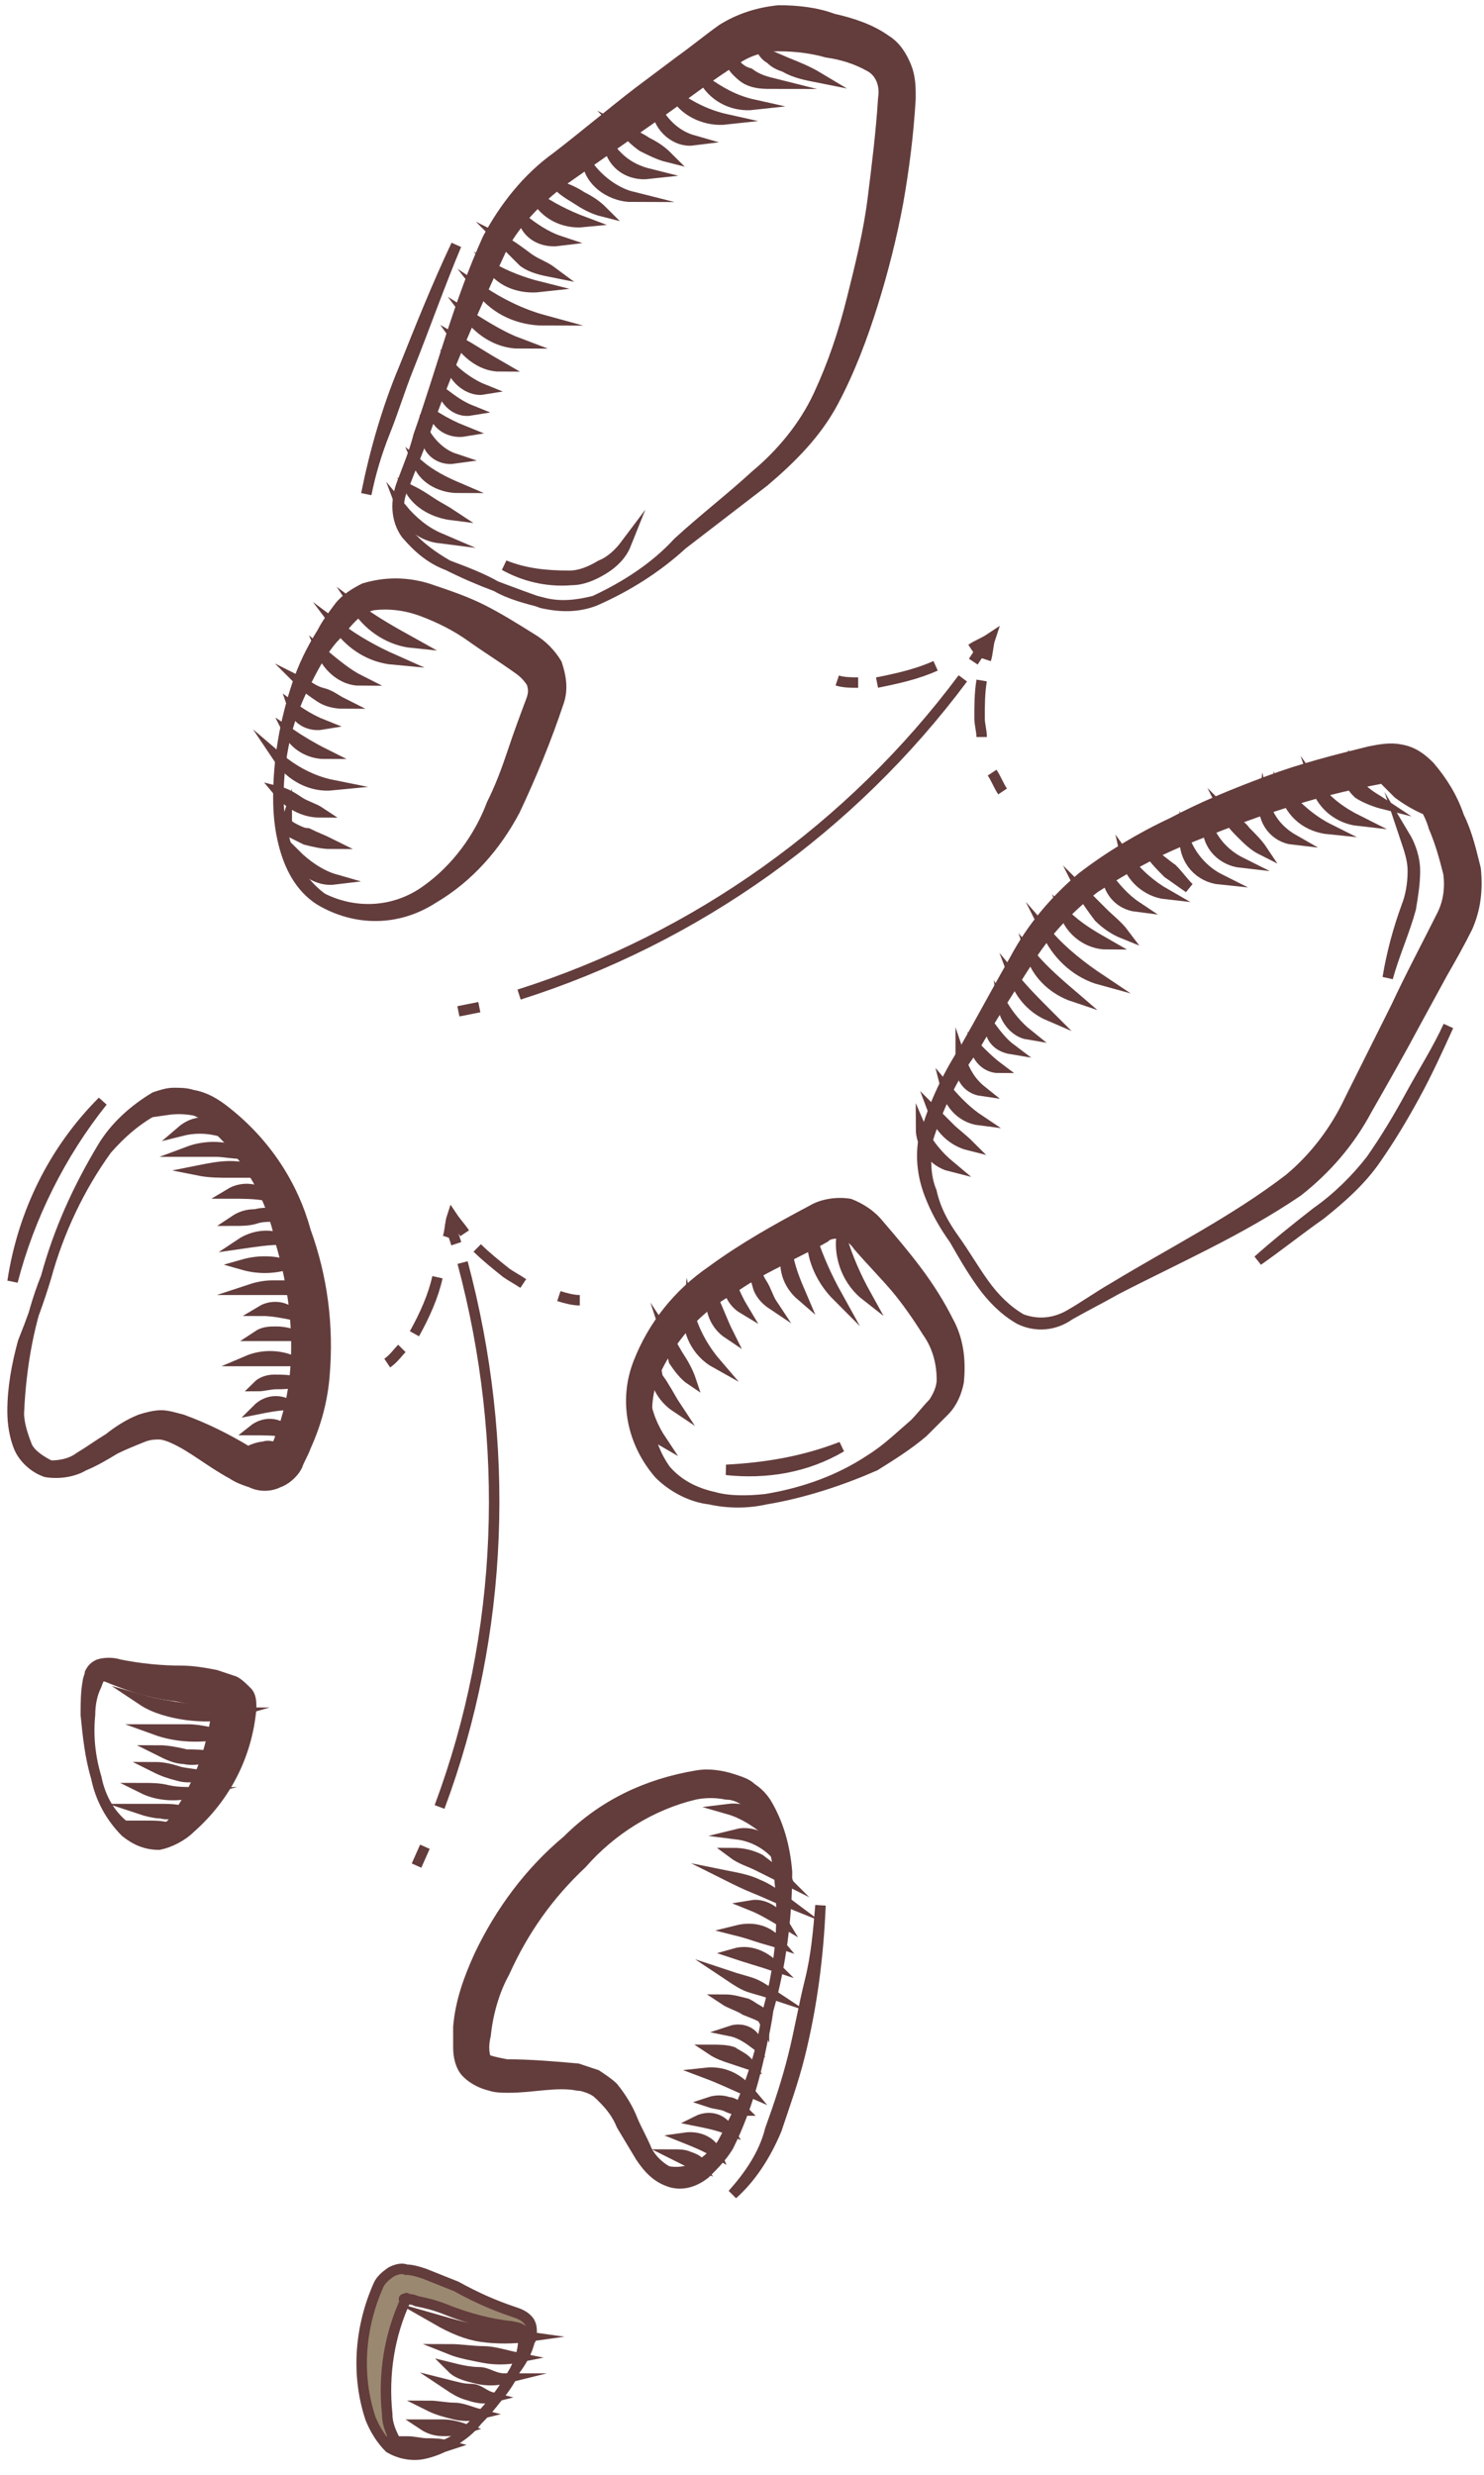 <?xml version="1.0" encoding="utf-8"?>
<!-- Generator: Adobe Illustrator 27.0.0, SVG Export Plug-In . SVG Version: 6.00 Build 0)  -->
<svg version="1.1" id="_Слой_2" xmlns="http://www.w3.org/2000/svg" xmlns:xlink="http://www.w3.org/1999/xlink" x="0px"
	 y="0px" viewBox="0 0 70.9 118.2" style="enable-background:new 0 0 70.9 118.2;" xml:space="preserve">
<style type="text/css">
	.st0{fill:none;stroke:#633C3C;stroke-width:0.5;stroke-miterlimit:10;}
	.st1{fill:#633C3C;stroke:#633C3C;stroke-width:0.5;stroke-miterlimit:10;}
	.st2{fill:#9B8870;stroke:#633C3C;stroke-width:0.5;stroke-miterlimit:10;}
</style>
<g id="_Слой_1-2">
	<g id="_Слой_2-2">
		<g id="Objects">
			<path class="st0" d="M19.9,89.1l0.4-0.9"/>
			<path class="st0" d="M21,86.3c3.1-8.3,3.4-17.4,1.1-26"/>
			<path class="st0" d="M21.8,59.4c-0.1-0.3-0.2-0.6-0.3-1"/>
			<path class="st0" d="M27.7,62.1c-0.3,0-0.7-0.1-1-0.2"/>
			<path class="st0" d="M25,61.3c-0.3-0.2-0.5-0.3-0.8-0.5c-0.5-0.4-1-0.8-1.4-1.2"/>
			<path class="st0" d="M22.2,58.9c-0.2-0.3-0.4-0.5-0.6-0.8c-0.1,0.3-0.1,0.7-0.2,1"/>
			<path class="st0" d="M20.9,61c-0.2,0.9-0.6,1.8-1.1,2.7"/>
			<path class="st0" d="M19.2,64.4c-0.2,0.2-0.4,0.5-0.7,0.7"/>
			<path class="st0" d="M21.9,48.3l1-0.2"/>
			<path class="st0" d="M24.8,47.5c8.5-2.7,15.9-8,21.2-15.1"/>
			<path class="st0" d="M46.5,31.6c0.2-0.3,0.4-0.6,0.5-0.8"/>
			<path class="st0" d="M47.9,37.8c-0.2-0.3-0.3-0.6-0.5-0.9"/>
			<path class="st0" d="M46.9,35.2c0-0.3-0.1-0.6-0.1-0.9c0-0.6,0-1.2,0.1-1.8"/>
			<path class="st0" d="M47.1,31.5c0.1-0.3,0.1-0.7,0.2-1c-0.3,0.2-0.6,0.3-0.9,0.5"/>
			<path class="st0" d="M44.7,31.8c-0.9,0.4-1.8,0.6-2.8,0.8"/>
			<path class="st0" d="M41,32.6c-0.3,0-0.7,0-1-0.1"/>
			<path class="st1" d="M36.7,96c0.6-2.2,0.8-4.4,0.5-6.6c-0.1-1.1-0.5-2.1-1.2-3c-0.3-0.4-0.8-0.7-1.3-0.7c-0.5-0.1-1-0.1-1.5,0
				c-2.1,0.5-4,1.7-5.4,3.3c-1.6,1.5-2.8,3.2-3.7,5.2c-0.5,0.9-0.8,2-0.9,3c-0.1,0.4-0.1,0.8,0,1.1c0,0.1,0.5,0.2,1,0.3
				c1.1,0,2.3,0.1,3.4,0.2c0.3,0.1,0.6,0.2,0.9,0.3c0.3,0.2,0.6,0.4,0.8,0.6c0.4,0.5,0.7,1,0.9,1.5c0.2,0.5,0.5,1,0.7,1.5
				c0.2,0.4,0.6,0.8,1,1c0.5,0.1,1,0,1.4-0.2c0.5-0.3,0.9-0.7,1.2-1.1C35.6,100.4,36.4,98.2,36.7,96z M36.7,96
				c-0.2,1.1-0.4,2.2-0.7,3.3c-0.3,1.1-0.7,2.2-1.2,3.2c-0.3,0.5-0.7,0.9-1.1,1.3c-0.5,0.4-1.1,0.6-1.7,0.4c-0.6-0.2-1-0.6-1.4-1.2
				c-0.3-0.5-0.6-1-0.9-1.5c-0.2-0.5-0.5-0.9-0.9-1.3c-0.2-0.2-0.3-0.3-0.5-0.4c-0.2-0.1-0.5-0.2-0.7-0.2c-1-0.2-2.1,0.1-3.3,0.1
				c-0.3,0-0.6,0-0.9-0.1c-0.4-0.1-0.8-0.3-1.1-0.6c-0.3-0.3-0.4-0.8-0.4-1.2c0-0.3,0-0.7,0-1c0.1-1.2,0.5-2.3,1-3.4
				c1-2.1,2.4-4,4.2-5.5c1.7-1.7,3.8-2.7,6.2-3.1c0.6-0.1,1.2,0,1.8,0.2c0.3,0.1,0.6,0.2,0.8,0.4c0.3,0.2,0.5,0.4,0.7,0.7
				c0.6,1,0.9,2.1,1,3.3C37.6,91.6,37.3,93.9,36.7,96z"/>
			<path class="st2" d="M22.8,115.6c0.7-0.7,1.3-1.5,1.8-2.4c0.2-0.4,0.4-0.9,0.4-1.4c0.1-0.6-0.1-0.6-0.6-0.7
				c-1-0.1-2.1-0.4-3.1-0.8c-0.5-0.2-0.9-0.3-1.4-0.4c-0.2-0.1-0.4-0.1-0.6-0.1c-0.1,0-0.1,0,0,0c0.2,0,0.1-0.1,0.1,0
				c-0.8,1.7-1.1,3.6-0.9,5.5c0,0.5,0.2,0.9,0.4,1.3c0.3,0.3,0.8,0.5,1.3,0.5C21.2,116.9,22.2,116.4,22.8,115.6L22.8,115.6z
				 M22.8,115.6c-0.7,0.8-1.6,1.4-2.6,1.6c-0.5,0.1-1.1,0-1.6-0.3c-0.4-0.4-0.7-0.9-0.9-1.4c-0.7-2.1-0.5-4.4,0.4-6.4
				c0.1-0.2,0.3-0.4,0.6-0.6c0.2-0.1,0.5-0.2,0.7-0.1c0.3,0,0.6,0.1,0.9,0.2c0.5,0.2,1,0.4,1.5,0.6c0.9,0.5,1.8,0.9,2.7,1.2
				c0.3,0.1,0.6,0.2,0.8,0.5c0.1,0.2,0.1,0.3,0.1,0.5c0,0.2,0,0.3-0.1,0.4c-0.1,0.5-0.4,1-0.7,1.4C24.2,114.1,23.5,114.8,22.8,115.6
				z"/>
			<path class="st2" d="M25.2,111.6c-0.7,0.1-1.5,0.1-2.2,0c-0.7-0.1-1.4-0.4-2.1-0.8c0.7,0.2,1.4,0.4,2.1,0.5
				C23.8,111.5,24.5,111.5,25.2,111.6z"/>
			<path class="st2" d="M24.7,112.6c-0.5,0.1-1.1,0.1-1.6,0c-0.5-0.1-1.1-0.2-1.6-0.4c0.5,0,1.1,0.1,1.6,0.1S24.2,112.5,24.7,112.6z
				"/>
			<path class="st2" d="M24.1,113.6c-0.4,0.1-0.9,0.1-1.3,0c-0.4-0.1-0.9-0.2-1.2-0.5c0.4,0.1,0.9,0.2,1.3,0.2
				S23.6,113.6,24.1,113.6z"/>
			<path class="st2" d="M23.5,114.5c-0.4,0.1-0.8,0-1.1-0.1c-0.4-0.1-0.7-0.3-1-0.5c0.4,0.1,0.7,0.2,1.1,0.2S23.1,114.4,23.5,114.5z
				"/>
			<path class="st2" d="M22.9,115.3c-0.4,0.1-0.8,0.1-1.2,0c-0.4-0.1-0.8-0.2-1.2-0.4c0.4,0,0.8,0.1,1.2,0.1S22.5,115.2,22.9,115.3z
				"/>
			<path class="st2" d="M22.2,116c-0.3,0.1-0.7,0.1-1,0.1c-0.4,0-0.7-0.1-1-0.3c0.3,0,0.7,0,1,0C21.5,115.8,21.9,115.9,22.2,116z"/>
			<path class="st2" d="M21.4,116.8c-0.3,0.1-0.7,0.1-1,0.1c-0.4,0-0.7-0.2-1-0.3c0.4,0,0.7,0.1,1,0.1S21,116.7,21.4,116.8z"/>
			<path class="st2" d="M36.6,87.4c-0.5-0.4-1.1-0.8-1.8-1C35.6,86.3,36.3,86.7,36.6,87.4z"/>
			<path class="st2" d="M37.2,88.7c-0.5-0.6-1.2-1-2-1.1C36,87.4,36.9,87.9,37.2,88.7z"/>
			<path class="st2" d="M37.4,89.7c-0.4-0.2-0.8-0.4-1.2-0.6s-0.8-0.3-1.2-0.6c0.5,0,0.9,0.1,1.3,0.3C36.7,89.1,37.1,89.4,37.4,89.7
				z"/>
			<path class="st2" d="M37.5,90.8c-0.5-0.2-0.9-0.4-1.4-0.6s-0.9-0.4-1.3-0.6c0.5,0.1,1,0.2,1.4,0.4C36.7,90.2,37.1,90.5,37.5,90.8
				z"/>
			<path class="st2" d="M37.4,91.8c-0.5-0.3-1-0.6-1.5-0.8C36.5,90.9,37.1,91.3,37.4,91.8z"/>
			<path class="st2" d="M37.2,92.8c-0.3-0.1-0.7-0.2-1-0.3s-0.6-0.2-1-0.3C36,92,36.7,92.2,37.2,92.8z"/>
			<path class="st2" d="M37,93.9c-0.6-0.2-1.3-0.4-1.9-0.6C35.8,93.1,36.5,93.4,37,93.9z"/>
			<path class="st2" d="M36.8,95.2c-0.3-0.1-0.7-0.2-1-0.3c-0.3-0.1-0.6-0.3-0.9-0.5c0.3,0.1,0.7,0.2,1,0.3
				C36.2,94.8,36.5,95,36.8,95.2z"/>
			<path class="st2" d="M36.5,96.5c-0.1-0.2-0.2-0.2-0.4-0.3L35.6,96c-0.3-0.2-0.7-0.3-1-0.5c0.4,0,0.7,0.1,1.1,0.2
				c0.2,0.1,0.3,0.2,0.5,0.3S36.5,96.3,36.5,96.5z"/>
			<path class="st2" d="M36.2,97.7c-0.4-0.3-0.8-0.6-1.3-0.7C35.5,96.8,36.1,97.1,36.2,97.7z"/>
			<path class="st2" d="M35.8,98.6c-0.3-0.1-0.6-0.2-0.9-0.3s-0.6-0.2-0.9-0.4c0.3,0,0.7,0,1,0.1C35.3,98.2,35.6,98.3,35.8,98.6z"/>
			<path class="st2" d="M35.8,99.9c-0.7-0.3-1.3-0.6-2.1-0.9C34.6,98.9,35.3,99.3,35.8,99.9z"/>
			<path class="st2" d="M35.5,100.8c-0.3,0-0.6-0.1-0.8-0.2s-0.5-0.1-0.8-0.2c0.3-0.1,0.6-0.1,0.9,0C35,100.4,35.3,100.6,35.5,100.8
				z"/>
			<path class="st2" d="M34.8,101.7c-0.5-0.2-1-0.3-1.5-0.4C33.9,101,34.5,101.2,34.8,101.7z"/>
			<path class="st2" d="M34.2,102.8c-0.5-0.3-1-0.5-1.5-0.7C33.4,102,34,102.3,34.2,102.8z"/>
			<path class="st2" d="M33.5,103.4c-0.2-0.1-0.5-0.1-0.7-0.2c-0.2-0.1-0.4-0.2-0.6-0.3c0.2,0,0.5,0,0.7,0.1
				C33.2,103.1,33.4,103.2,33.5,103.4z"/>
			<path class="st1" d="M2.2,61c0.6-2.2,1.5-4.2,2.7-6.2c0.6-1,1.5-1.8,2.5-2.4c0.3-0.1,0.6-0.2,0.9-0.2c0.3,0,0.6,0,0.9,0.1
				c0.6,0.1,1.1,0.4,1.6,0.8c1.9,1.5,3.2,3.5,3.8,5.7c0.8,2.2,1.1,4.5,0.9,6.9c-0.1,1.2-0.4,2.3-0.9,3.4c-0.1,0.3-0.3,0.6-0.4,0.9
				c-0.2,0.4-0.6,0.7-0.9,0.8c-0.4,0.2-0.9,0.2-1.3,0c-0.3-0.1-0.6-0.2-0.9-0.4c-1.1-0.6-1.9-1.3-2.8-1.7c-0.2-0.1-0.5-0.2-0.7-0.2
				c-0.2,0-0.4,0-0.7,0.1c-0.5,0.2-1,0.4-1.4,0.6c-0.5,0.3-1,0.6-1.5,0.8c-0.5,0.3-1.2,0.4-1.8,0.3c-0.6-0.2-1.1-0.7-1.3-1.2
				c-0.2-0.5-0.3-1.1-0.3-1.7c0-1.1,0.2-2.2,0.5-3.3C1.5,63.1,1.9,62,2.2,61L2.2,61z M2.2,61C1.4,63,1,65.2,0.9,67.5
				c0,0.5,0.2,1.1,0.4,1.6C1.5,69.5,2,69.8,2.4,70c0.5,0,1-0.1,1.4-0.4c0.5-0.3,0.9-0.6,1.4-0.9c0.5-0.4,1-0.7,1.5-0.9
				c0.3-0.1,0.7-0.2,1-0.2c0.3,0,0.6,0.1,1,0.2c1.1,0.4,2.1,0.9,3.1,1.5c0.4,0.2,1,0.4,1,0.3c0.3-0.3,0.5-0.6,0.6-1
				c0.4-1,0.6-2,0.7-3c0.2-2.1-0.1-4.3-0.7-6.3c-0.4-2.1-1.5-4-3.1-5.5C10,53.3,9.5,53.1,9,52.9c-0.4-0.2-0.9-0.2-1.4,0
				c-1,0.5-1.8,1.2-2.5,2C3.8,56.7,2.8,58.8,2.2,61z"/>
			<path class="st1" d="M4.6,84.9c-0.3-1-0.4-2-0.5-3c0-0.5,0-1.1,0.1-1.6c0-0.1,0.1-0.3,0.1-0.4c0.1-0.2,0.2-0.3,0.4-0.4
				c0.3-0.1,0.7-0.1,1,0c1,0.2,2,0.3,3,0.3c0.5,0,1.1,0.1,1.6,0.2c0.3,0.1,0.6,0.2,0.9,0.3c0.2,0.1,0.4,0.3,0.6,0.5
				c0.2,0.2,0.2,0.5,0.2,0.8c-0.2,2.2-1.2,4.2-2.9,5.7c-0.4,0.4-1,0.7-1.5,0.8C7,88.1,6.5,87.9,6,87.5C5.3,86.8,4.8,85.9,4.6,84.9
				L4.6,84.9z M4.6,84.9c0.2,1,0.7,1.9,1.6,2.5c0.4,0.3,0.9,0.4,1.3,0.2c0.4-0.2,0.8-0.5,1-0.9c1.1-1.6,1.7-3.4,1.9-5.3
				c0-0.1,0,0,0,0.1s0,0,0,0c-0.2-0.1-0.4-0.2-0.6-0.2c-0.4-0.1-0.9-0.2-1.4-0.3c-1-0.1-2-0.4-3-0.8c-0.5-0.2-0.6-0.3-0.8,0.3
				c-0.2,0.4-0.3,0.9-0.3,1.4C4.2,82.9,4.3,83.9,4.6,84.9z"/>
			<path class="st2" d="M11.1,81.8C10.4,82,9.7,82,8.9,81.9c-0.7-0.1-1.5-0.3-2.1-0.7c0.7,0.2,1.4,0.3,2.1,0.4S10.4,81.8,11.1,81.8z
				"/>
			<path class="st2" d="M10.7,82.8C9.6,83,8.5,83,7.4,82.6h1.6C9.6,82.6,10.1,82.8,10.7,82.8z"/>
			<path class="st2" d="M10.1,83.9C9.7,84,9.2,84.1,8.8,84C8.4,84,8,83.8,7.6,83.6c0.4,0,0.9,0.1,1.3,0.2
				C9.3,83.8,9.7,83.8,10.1,83.9z"/>
			<path class="st2" d="M9.6,84.8c-0.4,0.1-0.8,0.1-1.1,0c-0.4-0.1-0.7-0.2-1.1-0.4c0.4,0,0.8,0.1,1.1,0.2S9.2,84.7,9.6,84.8z"/>
			<path class="st2" d="M9.3,85.6c-0.8,0.2-1.7,0.2-2.5-0.2c0.4,0,0.8,0,1.2,0.1S8.9,85.6,9.3,85.6z"/>
			<path class="st2" d="M8.7,86.5c-0.3,0.1-0.7,0.2-1,0.1c-0.3,0-0.7-0.1-1-0.2c0.3,0,0.7,0,1,0C8,86.4,8.4,86.4,8.7,86.5z"/>
			<path class="st2" d="M8.1,87.3c-0.3,0.1-0.7,0.2-1,0.2c-0.3,0-0.7-0.1-1-0.3h1C7.4,87.2,7.7,87.2,8.1,87.3z"/>
			<path class="st2" d="M10,53.2C9.3,53,8.7,52.9,8,53C8.6,52.6,9.4,52.7,10,53.2z"/>
			<path class="st2" d="M11,54.2c-0.7-0.3-1.5-0.4-2.3-0.2C9.4,53.4,10.4,53.5,11,54.2z"/>
			<path class="st2" d="M11.6,55.1c-0.5,0-0.9-0.1-1.3-0.1s-0.9,0-1.3,0C9.8,54.7,10.8,54.7,11.6,55.1
				C11.6,55.1,11.6,55.1,11.6,55.1z"/>
			<path class="st2" d="M12.5,56H11c-0.5,0-1,0-1.5-0.1c0.5-0.1,1-0.2,1.5-0.2C11.5,55.7,12,55.8,12.5,56z"/>
			<path class="st2" d="M12.7,57.1C12.2,57,11.6,57,11,57C11.5,56.7,12.2,56.7,12.7,57.1z"/>
			<path class="st2" d="M13.2,58.1c-0.4,0-0.7,0-1,0.1s-0.7,0.1-1,0.1c0.3-0.2,0.6-0.3,1-0.3C12.6,57.9,12.9,57.9,13.2,58.1z"/>
			<path class="st2" d="M13.5,59.2c-0.7,0-1.3,0.1-2,0.2C12.1,59,12.9,58.9,13.5,59.2z"/>
			<path class="st2" d="M13.7,60.4c-0.7,0.2-1.4,0.2-2.1,0C12.3,60.2,13,60.2,13.7,60.4z"/>
			<path class="st2" d="M14,61.7c-0.1-0.1-0.3-0.1-0.5-0.1h-1.6c0.3-0.1,0.7-0.2,1.1-0.2c0.2,0,0.4,0,0.6,0
				C13.7,61.4,13.9,61.5,14,61.7z"/>
			<path class="st2" d="M14,62.8c-0.5-0.1-1-0.2-1.5-0.2C13,62.3,13.7,62.4,14,62.8z"/>
			<path class="st2" d="M14.2,63.8h-1.9c0.3-0.2,0.6-0.2,0.9-0.2C13.6,63.6,13.9,63.7,14.2,63.8z"/>
			<path class="st2" d="M14,65h-2.2C12.5,64.7,13.3,64.7,14,65z"/>
			<path class="st2" d="M14.1,66c-0.3,0.1-0.6,0.1-0.9,0.1s-0.6,0.1-0.9,0.1c0.2-0.2,0.5-0.3,0.8-0.3C13.5,65.9,13.8,65.9,14.1,66z"
				/>
			<path class="st2" d="M13.8,67.1c-0.5,0-1,0.1-1.5,0.2C12.7,66.9,13.3,66.8,13.8,67.1z"/>
			<path class="st2" d="M13.7,68.4c-0.5-0.1-1.1-0.1-1.6-0.1C12.6,67.9,13.3,67.9,13.7,68.4z"/>
			<path class="st2" d="M13.3,69.2c-0.2,0.1-0.5,0.1-0.7,0.1c-0.2,0-0.5,0-0.7,0c0.2-0.1,0.5-0.2,0.7-0.2
				C12.8,69,13.1,69.1,13.3,69.2z"/>
			<path class="st2" d="M0.6,61.2c0.5-3.3,2-6.3,4.3-8.6C2.9,55.1,1.4,58.1,0.6,61.2z"/>
			<path class="st2" d="M35,104.8c0.8-0.9,1.5-1.9,1.8-3.1c0.4-1.1,0.8-2.3,1.1-3.5c0.3-1.2,0.5-2.4,0.8-3.6s0.4-2.4,0.5-3.6
				c-0.1,2.4-0.4,4.8-1,7.2c-0.3,1.2-0.7,2.3-1.1,3.5C36.6,102.9,35.9,104,35,104.8z"/>
			<path class="st2" d="M21.8,11.7c-0.8,1.9-1.5,3.9-2.3,5.9c-0.4,1-0.7,2-1.1,3s-0.7,2-0.9,3c0.4-2,1-4.1,1.8-6
				C20.1,15.6,20.9,13.6,21.8,11.7z"/>
			<path class="st2" d="M69.2,49c-0.5,1.1-1,2.2-1.6,3.3c-0.6,1.1-1.2,2.1-1.9,3.1c-0.7,1-1.6,1.8-2.6,2.6c-1,0.7-2,1.5-3,2.2
				c0.9-0.8,1.9-1.6,2.8-2.3c1-0.7,1.9-1.6,2.6-2.5c0.7-1,1.3-2,1.9-3.1S68.7,50.1,69.2,49z"/>
			<path class="st1" d="M13.3,38.1c0,0.9,0.2,1.8,0.5,2.7c0.3,0.8,0.9,1.6,1.6,2.1c1.6,0.8,3.5,0.7,5-0.4c1.4-1,2.5-2.5,3.1-4.1
				c0.4-0.8,0.7-1.6,1-2.5s0.6-1.7,0.9-2.5c0.1-0.3,0.1-0.5,0-0.8c-0.2-0.3-0.4-0.5-0.7-0.7c-0.7-0.5-1.5-1-2.2-1.5
				c-0.7-0.5-1.5-0.9-2.3-1.2c-0.8-0.3-1.6-0.4-2.4-0.3c-0.4,0.1-0.7,0.3-1,0.6c-0.3,0.3-0.6,0.7-0.9,1c-0.6,0.7-1,1.5-1.4,2.3
				C13.7,34.4,13.3,36.2,13.3,38.1z M13.3,38.1c0-1.8,0.3-3.6,0.9-5.4c0.3-0.9,0.7-1.7,1.2-2.5c0.2-0.4,0.5-0.8,0.8-1.2
				c0.3-0.4,0.8-0.7,1.2-0.9c1-0.3,2-0.3,3,0c0.9,0.3,1.8,0.6,2.6,1c0.8,0.4,1.6,0.9,2.4,1.4c0.5,0.3,0.9,0.7,1.2,1.2
				c0.2,0.6,0.3,1.2,0.1,1.8c-0.6,1.8-1.3,3.5-2.1,5.2c-0.9,1.7-2.2,3.2-3.9,4.2C19,44,17,44,15.3,43c-0.8-0.5-1.3-1.3-1.6-2.2
				C13.4,39.9,13.3,39,13.3,38.1z"/>
			<path class="st1" d="M23.7,28c0.7,0.4,1.5,0.6,2.3,0.8c0.8,0.2,1.6,0.1,2.4-0.1c1.5-0.7,2.9-1.6,4-2.8c1.2-1.1,2.5-2.1,3.7-3.2
				c1.2-1,2.3-2.3,3-3.8c0.7-1.5,1.2-3,1.6-4.6c0.4-1.6,0.8-3.2,1-4.8c0.2-1.6,0.4-3.2,0.5-4.8c0.1-0.6-0.1-1.2-0.6-1.5
				c-0.7-0.4-1.4-0.6-2.1-0.7c-0.7-0.2-1.5-0.3-2.3-0.3c-0.7,0-1.4,0.2-2,0.6c-1.3,0.8-2.7,1.9-4,2.8l-4,2.8
				c-1.3,0.9-2.5,2.1-3.2,3.4c-1.4,3-2.7,6-3.8,9.1c-0.3,0.8-0.6,1.5-0.9,2.3c-0.4,0.8-0.3,1.6,0.2,2.3c0.5,0.6,1.2,1.1,1.9,1.5
				C22.2,27.3,23,27.6,23.7,28z M23.7,28c-0.8-0.3-1.5-0.6-2.3-1c-0.8-0.3-1.4-0.8-2-1.5c-0.5-0.7-0.5-1.6-0.2-2.4
				c0.3-0.8,0.6-1.5,0.8-2.3c1.1-3.1,1.9-6.3,3.3-9.4c0.8-1.5,1.9-2.9,3.3-3.9c1.3-1,2.6-2.1,3.9-3.1l2-1.5c0.7-0.5,1.3-1,2-1.5
				c0.8-0.5,1.7-0.8,2.7-0.9c0.9,0,1.8,0.1,2.6,0.4c0.9,0.2,1.8,0.5,2.5,1c0.5,0.3,0.8,0.8,1,1.3c0.2,0.5,0.2,1,0.2,1.5
				c-0.1,1.7-0.3,3.3-0.6,5c-0.3,1.6-0.7,3.2-1.2,4.8c-0.5,1.6-1.1,3.2-1.9,4.7c-0.8,1.5-2,2.7-3.3,3.8c-1.3,1-2.6,2-3.9,3
				c-1.2,1.1-2.6,2-4.2,2.7c-0.8,0.3-1.6,0.3-2.5,0.1C25.3,28.6,24.5,28.3,23.7,28z"/>
			<path class="st2" d="M17.1,29.1c0.8,0.6,1.7,1.1,2.6,1.6C18.7,30.6,17.7,30,17.1,29.1z"/>
			<path class="st2" d="M16.2,30c0.8,0.6,1.7,1.1,2.6,1.5C17.7,31.4,16.8,30.8,16.2,30z"/>
			<path class="st2" d="M15.4,31.2c0.6,0.5,1.2,1,1.8,1.3C16.4,32.5,15.7,31.9,15.4,31.2z"/>
			<path class="st2" d="M14.4,32.6c0.4,0.2,0.6,0.4,1,0.5s0.6,0.3,1,0.5c-0.4,0-0.8-0.1-1.1-0.3C15,33.1,14.7,32.9,14.4,32.6z"/>
			<path class="st2" d="M14,33.8c0.4,0.3,0.9,0.6,1.4,0.8C14.8,34.7,14.2,34.4,14,33.8z"/>
			<path class="st2" d="M13.8,35c0.6,0.4,1.1,0.7,1.7,1C14.8,36,14.1,35.6,13.8,35z"/>
			<path class="st2" d="M13.3,36.2c0.7,0.6,1.6,1.1,2.6,1.3C14.9,37.6,13.9,37.1,13.3,36.2z"/>
			<path class="st2" d="M13.3,37.8c0.4,0.1,0.7,0.3,1,0.5s0.7,0.3,1,0.5C14.5,38.8,13.8,38.4,13.3,37.8L13.3,37.8L13.3,37.8z"/>
			<path class="st2" d="M13.7,39.2c0,0.2,0.2,0.3,0.4,0.4c0.2,0.1,0.4,0.2,0.6,0.2c0.4,0.2,0.7,0.3,1.1,0.5c-0.4,0-0.8-0.1-1.2-0.2
				c-0.2-0.1-0.4-0.2-0.6-0.3C13.7,39.7,13.6,39.5,13.7,39.2z"/>
			<path class="st2" d="M14.1,40.8c0.5,0.5,1.2,1,1.9,1.2C15.2,42.1,14.4,41.6,14.1,40.8z"/>
			<path class="st2" d="M19.2,24.3c0.5,0.6,1.1,1.1,1.8,1.4C20.2,25.6,19.5,25.1,19.2,24.3z"/>
			<path class="st2" d="M19.6,23.4c0.4,0.2,0.7,0.4,1,0.6s0.7,0.4,1,0.6C20.8,24.5,20,24.1,19.6,23.4z"/>
			<path class="st2" d="M20,22.2c0.6,0.5,1.2,0.8,1.9,1.1C21.1,23.3,20.3,22.9,20,22.2z"/>
			<path class="st2" d="M20.3,20.7c0.3,0.5,0.8,1,1.4,1.2c-0.7,0.1-1.3-0.4-1.3-1C20.3,20.8,20.3,20.7,20.3,20.7L20.3,20.7z"/>
			<path class="st2" d="M20.8,19.9c0.5,0.3,0.9,0.5,1.4,0.7C21.6,20.7,21,20.4,20.8,19.9z"/>
			<path class="st2" d="M21.2,18.8c0.4,0.3,0.8,0.6,1.3,0.8C21.9,19.7,21.4,19.3,21.2,18.8z"/>
			<path class="st2" d="M21.6,17.6c0.4,0.4,1,0.8,1.5,1C22.5,18.7,21.8,18.2,21.6,17.6z"/>
			<path class="st2" d="M21.9,16.3c0.7,0.4,1.3,0.8,2,1.2C23.1,17.5,22.4,17,21.9,16.3z"/>
			<path class="st2" d="M22.4,15.1c0.8,0.5,1.6,1,2.4,1.3C23.9,16.4,23,15.9,22.4,15.1z"/>
			<path class="st2" d="M23,13.9c0.9,0.6,1.9,1.1,3,1.4C24.8,15.3,23.7,14.8,23,13.9z"/>
			<path class="st2" d="M23.5,12.8c0.7,0.4,1.5,0.7,2.3,0.9C24.9,13.8,24,13.5,23.5,12.8z"/>
			<path class="st2" d="M24,11.5c0.4,0.2,0.8,0.5,1.2,0.8s0.8,0.4,1.2,0.7c-0.5-0.1-1-0.2-1.4-0.5C24.7,12.2,24.3,11.8,24,11.5z"/>
			<path class="st2" d="M25,10.5c0.5,0.4,1.1,0.8,1.7,1C25.9,11.6,25.2,11.2,25,10.5z"/>
			<path class="st2" d="M25.6,9.4c0.7,0.5,1.5,0.9,2.3,1.2C26.9,10.7,26,10.2,25.6,9.4z"/>
			<path class="st2" d="M26.7,8.9c0.4,0.1,0.8,0.3,1.1,0.5c0.4,0.2,0.7,0.4,1,0.7c-0.4-0.1-0.8-0.3-1.1-0.5
				C27.4,9.4,27,9.2,26.7,8.9z"/>
			<path class="st2" d="M28.1,7.9c0.5,0.7,1.3,1.3,2.1,1.5C29.3,9.4,28.3,8.8,28.1,7.9z"/>
			<path class="st2" d="M29.1,7c0.5,0.7,1.1,1.1,1.9,1.3C30.1,8.4,29.3,7.9,29.1,7z"/>
			<path class="st2" d="M29.8,6.2c0.4,0.2,0.8,0.4,1.1,0.6c0.4,0.2,0.7,0.4,1,0.7c-0.4-0.1-0.8-0.3-1.2-0.5
				C30.4,6.8,30.1,6.5,29.8,6.2z"/>
			<path class="st2" d="M31.4,5.3c0.4,0.7,1,1.2,1.7,1.4C32.3,6.8,31.5,6.1,31.4,5.3z"/>
			<path class="st2" d="M32.3,4.6c0.7,0.5,1.5,0.9,2.4,1.1C33.8,5.8,32.8,5.4,32.3,4.6z"/>
			<path class="st2" d="M33.7,3.9C34.4,4.4,35.1,4.8,36,5C35.1,5.1,34.2,4.7,33.7,3.9z"/>
			<path class="st2" d="M34.9,2.7c0.2,0.4,0.5,0.7,0.9,0.8C36.2,3.8,36.6,3.9,37,4c-0.5,0-0.9,0-1.3-0.2c-0.2-0.1-0.4-0.3-0.5-0.4
				C35,3.2,34.9,3,34.9,2.7z"/>
			<path class="st2" d="M36.4,2.1c0,0.3,0.2,0.5,0.5,0.6L37.6,3c0.5,0.2,1,0.4,1.5,0.7c-0.5-0.1-1.1-0.2-1.6-0.5
				C37.2,3.1,37,3,36.8,2.8C36.6,2.7,36.3,2.4,36.4,2.1z"/>
			<path class="st2" d="M24.1,27c1,0.4,2,0.5,3.1,0.5c0.5,0,1-0.2,1.5-0.5c0.5-0.2,0.9-0.6,1.2-1c-0.2,0.5-0.6,0.9-1.1,1.2
				s-1,0.5-1.5,0.5C26.1,27.8,25,27.5,24.1,27z"/>
			<path class="st1" d="M36.6,71.6c-0.9,0.2-1.8,0.2-2.7,0c-0.9-0.1-1.8-0.6-2.4-1.2c-1.3-1.5-1.7-3.5-1-5.3
				c0.7-1.8,1.9-3.3,3.5-4.4c1.5-1.1,3.1-2,4.8-2.9c0.5-0.3,1.2-0.4,1.8-0.3c0.5,0.2,1,0.5,1.4,1c0.6,0.7,1.2,1.4,1.8,2.2
				c0.6,0.8,1.1,1.6,1.5,2.4c0.5,0.9,0.6,1.9,0.5,2.9c-0.1,0.5-0.3,1-0.7,1.4c-0.3,0.3-0.7,0.7-1,1c-0.7,0.6-1.5,1.1-2.3,1.6
				C40.2,70.7,38.4,71.3,36.6,71.6z M36.6,71.6c1.8-0.3,3.5-0.9,5-1.9c0.8-0.5,1.4-1.1,2.1-1.7c0.3-0.3,0.6-0.7,0.9-1
				c0.2-0.3,0.4-0.7,0.4-1.1c0-0.8-0.2-1.6-0.7-2.3c-0.5-0.8-1-1.5-1.5-2.1c-0.6-0.7-1.2-1.3-1.8-2c-0.2-0.3-0.5-0.5-0.8-0.6
				c-0.3,0-0.6,0-0.8,0.2c-0.7,0.4-1.6,0.8-2.3,1.2c-0.8,0.4-1.5,0.8-2.2,1.3c-1.5,0.8-2.7,2.1-3.5,3.7c-0.8,1.6-0.6,3.5,0.4,4.9
				c0.6,0.7,1.4,1.1,2.3,1.3C34.8,71.7,35.7,71.7,36.6,71.6z"/>
			<path class="st1" d="M45.6,59.2c-0.5-0.7-0.9-1.4-1.2-2.2c-0.3-0.8-0.4-1.6-0.3-2.4c0.4-1.6,1.1-3.1,2-4.5
				c0.8-1.4,1.6-2.9,2.4-4.3c0.8-1.5,1.9-2.8,3.2-3.9c1.3-1,2.8-1.9,4.3-2.6c1.5-0.8,3-1.4,4.6-2c1.6-0.6,3.2-1,4.8-1.4
				c0.5-0.1,1-0.2,1.5-0.1c0.6,0.1,1,0.4,1.4,0.8c0.6,0.7,1.1,1.5,1.4,2.4c0.4,0.8,0.6,1.7,0.8,2.5c0.1,1,0,1.9-0.4,2.8
				c-0.4,0.8-0.8,1.5-1.2,2.2l-1.2,2.2c-0.8,1.5-1.6,2.9-2.4,4.3c-0.8,1.5-1.9,2.8-3.3,3.9c-2.8,1.9-5.8,3.2-8.7,4.7
				c-0.7,0.4-1.5,0.8-2.2,1.2c-0.7,0.5-1.6,0.6-2.4,0.2c-0.7-0.4-1.3-1-1.8-1.7C46.4,60.6,46,59.9,45.6,59.2z M45.6,59.2
				c0.5,0.7,0.9,1.4,1.4,2.1c0.5,0.7,1.1,1.3,1.8,1.7c0.8,0.3,1.6,0.2,2.3-0.2c0.7-0.4,1.4-0.9,2.1-1.3c2.8-1.7,5.8-3.2,8.4-5.2
				c1.2-1,2.2-2.3,2.9-3.8l2.2-4.4c0.7-1.5,1.5-3,2.2-4.4c0.3-0.6,0.4-1.3,0.3-2c-0.2-0.8-0.4-1.5-0.7-2.2c-0.2-0.7-0.6-1.3-1-1.9
				c-0.4-0.5-1.1-0.6-1.6-0.4c-1.6,0.3-3.2,0.7-4.7,1.2c-1.6,0.5-3.1,1.1-4.6,1.7c-1.5,0.6-2.9,1.4-4.3,2.3c-1.3,1-2.4,2.2-3.2,3.5
				c-0.9,1.4-1.8,2.8-2.6,4.2c-1,1.3-1.7,2.8-2.2,4.4c-0.1,0.8-0.1,1.7,0.2,2.4C44.7,57.8,45.1,58.5,45.6,59.2z"/>
			<path class="st2" d="M40.2,59.1c0.3,1,0.7,1.9,1.2,2.8C40.5,61.2,40.1,60.1,40.2,59.1z"/>
			<path class="st2" d="M38.8,59.2c0.3,0.9,0.7,1.8,1.2,2.7C39.3,61.2,38.8,60.2,38.8,59.2z"/>
			<path class="st2" d="M37.6,59.7c0.1,0.8,0.4,1.5,0.7,2.2C37.6,61.3,37.4,60.5,37.6,59.7z"/>
			<path class="st2" d="M35.9,60.3c0.2,0.3,0.3,0.7,0.5,1s0.3,0.7,0.5,1c-0.3-0.2-0.6-0.5-0.7-0.9S35.9,60.6,35.9,60.3z"/>
			<path class="st2" d="M34.8,61c0.2,0.5,0.4,1,0.7,1.5C35,62.2,34.7,61.6,34.8,61z"/>
			<path class="st2" d="M34,61.9c0.3,0.6,0.5,1.2,0.8,1.8C34.2,63.3,33.9,62.6,34,61.9z"/>
			<path class="st2" d="M32.9,62.6c0.2,0.9,0.7,1.8,1.3,2.5C33.3,64.6,32.8,63.6,32.9,62.6z"/>
			<path class="st2" d="M31.9,63.9c0.2,0.3,0.4,0.7,0.6,1s0.4,0.7,0.5,1c-0.3-0.2-0.6-0.6-0.8-0.9C32.1,64.6,32,64.2,31.9,63.9z"/>
			<path class="st2" d="M31.4,65.2c-0.1,0.2,0,0.4,0,0.5s0.2,0.3,0.3,0.5c0.2,0.3,0.4,0.7,0.6,1c-0.3-0.2-0.6-0.5-0.8-0.9
				c-0.1-0.2-0.2-0.4-0.3-0.6C31.2,65.6,31.1,65.3,31.4,65.2z"/>
			<path class="st2" d="M30.8,66.7c0.1,0.8,0.4,1.5,0.8,2.1C30.9,68.4,30.6,67.5,30.8,66.7z"/>
			<path class="st2" d="M44,53.9c0.3,0.7,0.8,1.3,1.4,1.8C44.6,55.5,44,54.7,44,53.9z"/>
			<path class="st2" d="M44.6,53.1c0.3,0.3,0.6,0.6,0.8,0.8s0.6,0.5,0.9,0.8C45.5,54.5,44.9,53.9,44.6,53.1z"/>
			<path class="st2" d="M45.2,52c0.5,0.6,1,1.1,1.6,1.5C46,53.4,45.4,52.8,45.2,52z"/>
			<path class="st2" d="M45.9,50.6c0.2,0.6,0.5,1.1,1,1.5C46.2,52,45.8,51.4,45.9,50.6C45.9,50.7,45.9,50.7,45.9,50.6z"/>
			<path class="st2" d="M46.6,50c0.4,0.4,0.7,0.7,1.1,1C47.2,51,46.7,50.6,46.6,50z"/>
			<path class="st2" d="M47.3,49c0.3,0.4,0.6,0.8,1,1.1C47.7,50,47.3,49.6,47.3,49z"/>
			<path class="st2" d="M47.9,48c0.3,0.5,0.7,1,1.2,1.4C48.5,49.3,48,48.7,47.9,48z"/>
			<path class="st2" d="M48.5,46.8c0.5,0.6,1,1.1,1.6,1.7C49.4,48.2,48.8,47.6,48.5,46.8z"/>
			<path class="st2" d="M49.3,45.7c0.6,0.7,1.3,1.3,2,1.9C50.4,47.3,49.6,46.6,49.3,45.7z"/>
			<path class="st2" d="M50.1,44.7c0.7,0.8,1.6,1.5,2.5,2.1C51.5,46.5,50.6,45.7,50.1,44.7z"/>
			<path class="st2" d="M50.9,43.7c0.6,0.6,1.3,1,2,1.4C52,45.1,51.2,44.5,50.9,43.7z"/>
			<path class="st2" d="M51.7,42.6c0.3,0.3,0.7,0.7,1,1s0.7,0.6,1,1c-0.5-0.2-0.9-0.5-1.2-0.8C52.2,43.4,51.9,43,51.7,42.6z"/>
			<path class="st2" d="M52.9,41.9c0.4,0.5,0.8,1,1.4,1.4C53.5,43.2,53,42.6,52.9,41.9z"/>
			<path class="st2" d="M53.8,41c0.5,0.7,1.2,1.3,1.9,1.7C54.8,42.6,54,41.9,53.8,41z"/>
			<path class="st2" d="M55,40.8c0.4,0.2,0.7,0.5,1,0.7c0.3,0.3,0.5,0.6,0.8,0.9c-0.3-0.2-0.7-0.5-1-0.7
				C55.5,41.4,55.2,41.1,55,40.8z"/>
			<path class="st2" d="M56.6,40.1c0.3,0.8,0.9,1.5,1.7,1.9C57.3,41.9,56.6,41.1,56.6,40.1z"/>
			<path class="st2" d="M57.7,39.5c0.3,0.7,0.8,1.3,1.6,1.7C58.4,41.1,57.7,40.4,57.7,39.5z"/>
			<path class="st2" d="M58.6,38.9c0.3,0.3,0.7,0.5,0.9,0.8c0.3,0.3,0.6,0.6,0.8,0.9c-0.4-0.2-0.7-0.5-1-0.8
				C59.1,39.6,58.8,39.3,58.6,38.9z"/>
			<path class="st2" d="M60.4,38.3c0.2,0.8,0.7,1.4,1.4,1.8C60.9,40,60.3,39.2,60.4,38.3z"/>
			<path class="st2" d="M61.4,37.9c0.6,0.7,1.3,1.3,2.1,1.7C62.5,39.5,61.7,38.9,61.4,37.9z"/>
			<path class="st2" d="M62.9,37.6c0.5,0.7,1.2,1.2,2,1.6C64,39.1,63.2,38.5,62.9,37.6z"/>
			<path class="st2" d="M64.4,36.7c0.1,0.4,0.3,0.8,0.7,1c0.3,0.3,0.7,0.5,1,0.7c-0.4-0.1-0.9-0.3-1.2-0.5c-0.2-0.2-0.3-0.3-0.4-0.6
				C64.3,37.2,64.3,37,64.4,36.7z"/>
			<path class="st2" d="M66,36.5c-0.1,0.3,0.1,0.5,0.3,0.7s0.4,0.3,0.6,0.5c0.4,0.3,0.8,0.7,1.3,1c-0.5-0.2-1-0.5-1.4-0.8
				c-0.2-0.2-0.4-0.4-0.6-0.6C66,37,65.8,36.7,66,36.5z"/>
			<path class="st2" d="M34.7,70.2c1.9-0.1,3.7-0.4,5.5-1.1C38.5,70.1,36.6,70.4,34.7,70.2z"/>
			<path class="st2" d="M67.1,39.9c0.3,0.5,0.5,1.1,0.5,1.7c0,0.6-0.1,1.2-0.2,1.8c-0.3,1.1-0.8,2.2-1.1,3.3
				c0.2-1.2,0.5-2.3,0.9-3.4c0.2-0.5,0.3-1.1,0.3-1.7S67.3,40.5,67.1,39.9z"/>
		</g>
	</g>
</g>
</svg>
